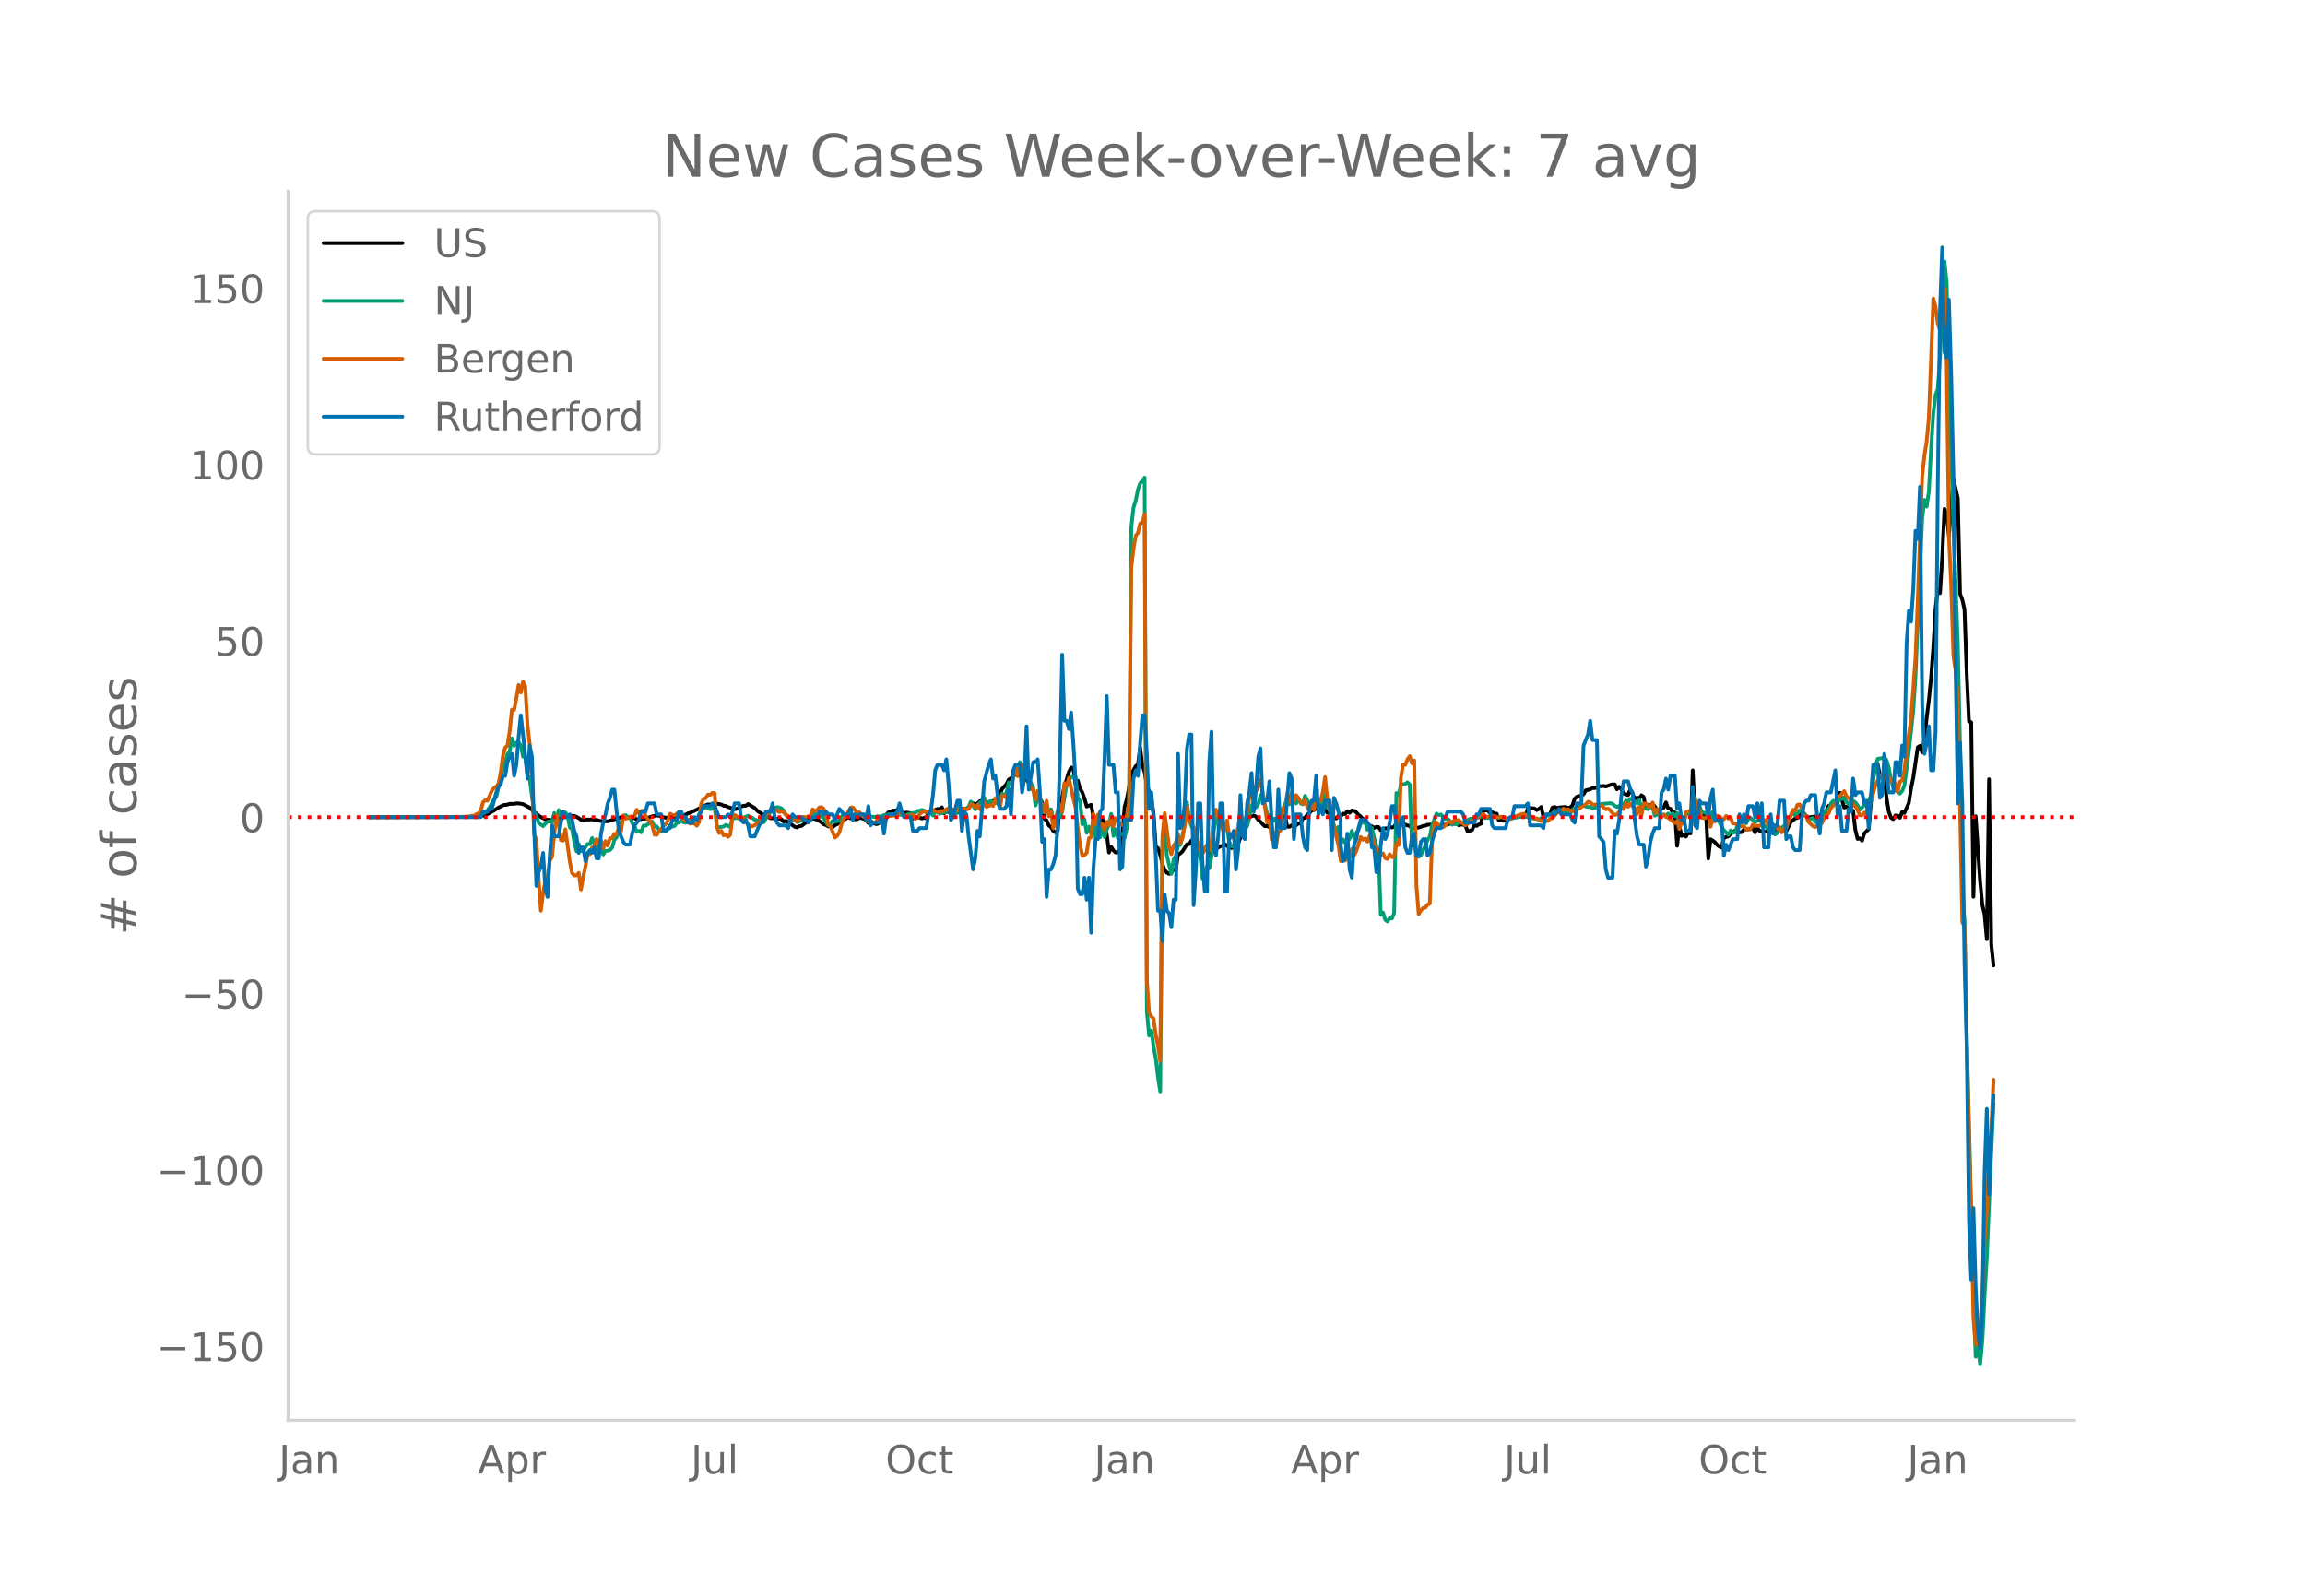 <svg height="864" viewBox="0 0 936 648" width="1248" xmlns="http://www.w3.org/2000/svg" xmlns:xlink="http://www.w3.org/1999/xlink"><defs><style>*{stroke-linecap:butt;stroke-linejoin:round}</style></defs><g id="figure_1"><path d="M0 648h936V0H0z" style="fill:#fff" id="patch_1"/><g id="axes_1"><path d="M117 576.72h725.4V77.76H117z" style="fill:none" id="patch_2"/><path clip-path="url(#pb5901b1363)" d="m149.973 331.808 40.707-.104 3.618-.146 1.81-.33 1.809-.615 1.809-1.002.904-.493 1.81-1.203.904-.415.905-.543 1.809-.227.905-.314 1.809.008.904-.204.905.032 1.81.279 2.713 1.457.905.863.904 1.085.905.347.904.91.905.59 1.81.92.904.194.904-.003.905.208.905-.423.904-.154.905-.036.904-.327.905-.449.905-.581.904-.2.905.362 1.81.048.904.348.904.499.905.682.904.124.905-.184 1.81-.01.904-.096.904.222.905-.02.905.325.904.194 2.714.088 1.81-.518.904-.282.905-.532.904-.006.905-.33 1.809.047.905.011.904-.144.905.432.904.047.905.39.905.124 1.809-.356.904.026 2.714-.94 1.81-.357 1.809.289.904.404.905.242 1.809-.256.905.46 2.713-.738.905-.502.905.004.904-.204.905-.534.904-.241 3.619-1.733 1.809-1.097.905-.224.904-.366.905.082 1.809-.3.905-.079 1.809.351.904.49.905.076.905.476.904.218.905.627.904.035.905-.188 1.81-.885.904-.363.904.037.905-.715 2.714 1.616.904.993.905.738.905.467.904 1.339.905.006.904-.162.905.78.905-.06.904.115.905.271.904-.288.905.439.905.89.904-.29.905.686.904.461 1.81 1.277.904.217.905-.52.904-.07 2.714-2.143 1.81-.887 1.809.433 1.809 1.201.904.737.905.285.905.547.904.076.905.216.904-.782.905-.378.905-.846 3.618-1.982.905.424.904-.556.905.946.904-.075.905-.499.905.121.904.282.905.462.904 1.245.905-.858 1.81 1.196.904.05.904-.423 1.81-3.018.904-.315.905-.971 1.81-.73.904.02.904-.395.905.755.905.227.904.459.905-.273 1.809.243.905 2.222.904-.506.905.11.904-.082.905.417.905-.262.904.198.905-2.658.904.445 1.81-1.197.904-.397.905.075.904-.745.905 2.46.905-.772.904.257.905.062.904-.381.905.172.905.412.904-1.983.905.332.904.153.905-.05.905-.208.904-1.54.905-.544.904.512.905-.473.905-.826.904-.36.905.017.904 1.258.905-.165.905-.634.904-.264.905-.533.904-.943.905-1.146.905-2.25 1.809-1.983.904-1.827.905-.536.905-.725.904-.98.905.538.904-.16.905.021.905 1.587.904.336.905 1.15.904 1.952.905 1.259 1.81 3.068.904.352.904 1.315.905 6.755.905.647.904 2.084.905.64.904 1.56.905.615.905-.765.904-12.42.905-1.157.904-4.664.905-2.522.905-3.044.904-1.815.905.127.904 6.686.905-1.472.905 3.27.904 1.465.905 2.525.904 3.244 1.81-.72.904 4.89 1.81 1.999.904-.266.905-.938.904 2.629.905 3.533.904 7.538.905-2.28.905 1.465.904.82.905-.057.904-1.138.905-5.093.905-12.253.904-3.228 1.81-9.527.904-2.157.905-1.61.904-.735.905-6.683.904 7.133.905 2.692.905 5.506.904 2.432.905 3.345.904 5.617.905 13.368.905.625.904 2.788.905 3.719.904 2.368.905 1.072.905.513.904-.788.905-.963.904.139.905-6.273.905-.42.904-.88 1.81-2.87.904-.01.905-1.53.904 1.88.905-.058.905.366.904 1.012.905.509.904-.328.905.663.905 2.128.904-1.03.905-.646.904-1.28.905-.327.905-.534.904-.188.905-.695.904.809.905-.025.905.864.904-.515.905-.334.904-.929 1.81-5.057.904-1.798.905-2.49.904-1.366.905-.491.905-.27.904.434.905 1.35.904.723.905 1.04.905.806.904-.06.905.41.904-2.53.905-.78.905.051.904-.355.905-.692.904.059.905-.547.905 4.686.904-.024.905-.57.904-.186.905.126.905-.742.904.107.905-2.175.904-.223.905-1.262.905-.658.904-1.086.905-.088.904-.88.905-1.151.905-.204.904 2.053.905.036.904 1.233.905.177.905 1.123.904.634.905.358.904-1.067.905.3.905-1.179.904.176.905-1.175.904.656.905-.973.905.155.904.625.905 1.011.904.717.905 1.106.905-.187.904 1.973.905.992.904.043.905.707.905-.466.904.076.905 1.325 1.809-.793.905.075.904-.58.905.144.904-.24.905-1.592 2.714.338 1.81.695.904.208.904.997.905-.25 1.81-.093.904-.28.904-.405.905-.105.904-.376.905-.046.905-.159.904-.027 1.81.722 2.713-.498.905-.08 1.81-.743.904-.248.904.258.905 1.032.904-.297.905.07.905.4.904 2.432 1.81-.69.904-2.123.905.506.904-.644.905-.287.905-5.414.904.066.905-.12.904 1.14.905-.379.905.627.904-.004.905 2.803.904-.092.905.21 4.523-1.662.905.006.904-.171.905.063 1.809-.274.905-2.977.904-.2 1.81.2.904.664.905-.522.904-.767.905 4.113.904-.587.905-.41.905-.235.904-2.603.905-.284.904.4 1.81-.28 1.809-.112.904.436.905-.201.905-.867.904-2.661.905-.87.904-.277.905-.083.905-.63.904-1.594 1.81-.42.904-.547.905.064.904-.265.905-.572.904.076.905-.138.905.256 1.809-.647.904-.256.905.035.905 1.977.904-.988.905 1.056.904 1.66 1.81.632.904-2.386.905 1.844.904 2.131.905-.58.905.426.904-1.364.905.686.904 4.622.905-1.477.905.169.904-.435.905.992.904 1.478.905-.301.905-.474.904-.26.905-2.102.904 2.498.905.046.905 1.563.904-.042.905 13.569.904-8.155.905 4.167.905-.432.904.668.905-1.688.904.444.905-25.65.905 18.034.904-.798.905.658.904-.36.905.849.905-.328.904 17.763.905-7.836.904.542.905.707.905 1.094.904.675.905.382.904-3.96.905-.379.905-.232.904-.957.905-.791.904-.575.905.167.905.543.904-.118.905-1.024 2.714-.17.904-.348.905 1.678.905-1.727.904 1.05.905.35.904.095 1.81-.312.904-2.953.905 2.547.904.034.905-.587.905-.193.904-.005.905.26.904.924 1.81-3.708 1.809-1.493.904-.206.905-.426.905-2.212.904.887.905 1.098.904.457 2.714-.372.905 1.067.904-1.03.905-1.49.905.958.904-2.152.905-1.68.904.106.905-1.264 1.81-.159.904-3.999 1.809 6.051.905-.389.904.741.905.326.904.608.905 7.797.905 3.642.904-.246.905.946.904-2.938 1.81-1.753 1.809-22.26.904-3.108.905-1.125.905 4.755 1.809 1.341.904 7.671.905 5.604.905 2.51.904.55.905-1.514.904.114.905.842.905-2.37.904.43 1.81-4.09.904-5.896.905-4.347 1.809-12.359.904-.563.905 2.616.905-5.056.904-8.765.905-7.395.904-9.16.905-12.525.905-15.502.904-7.492.905 1.266.904-14.633.905-19.57.905 1.894.904 9.08 1.81-23.277 1.809 8.015.904 38.72.905 2.417.904 3.987.905 26.208.905 19.21.904.388.905 70.87.904-32.69 1.81 26.565.904 9.4.905 3.917.904 10.023.905-64.953.905 67.068.904 8.57h0" style="fill:none;stroke:#000;stroke-linecap:round;stroke-width:1.5" id="line2d_1"/><path clip-path="url(#pb5901b1363)" d="m149.973 331.807 40.707-.096 2.714-.258.904-.194.905-.331.904-.684.905-.28.905-.897.904-1.23.905-1.795.904-1.5.905-.96 1.81-8.089.904-3.325.904-2.6.905-3.382.905-1.129.904-5.214.905 3.006.904-1.309.905-.163.905 1.301.904 4.572.905-.085.904 7.762.905 1.396.905 7.14.904 5.979.905 1.845.904 2.732.905.81.905.638.904-1.018.905-.767.904-.129.905.314.905-3.736.904 3.623.905-4.807.904 1.98.905 1.226.905-2.266.904 1.262.905 4.896.904.585.905 5.395.905 3.623.904-2.935.905 2.704.904.281.905-1.681.905-1.31.904.094.905-2.518.904 2.419.905.221.905 2.515.904-1.181.905 2.722.904-1.453.905-.097.905-.233.904-1.034.905-3.174.905-.93.904-3.92.905-2.417.904-1.22.905-1.53.905.811.904-.016.905 2.44.904 1.1.905 2.513.905-.426.904.608.905-2.713.904.041 1.81-1.287.904-.417.905 1.932.904.012.905 1.35.905.812.904-.748.905.652.904-.848.905-1.688.905.541.904-.21.905-1.315.904-.066.905-.811.905.69.904.171.905-1.15 1.809-.091.905-.373.904.064.905-.355.904-4.192.905.097.905-.124.904.071.905.54.904-.185.905-.511.905 8.02.904.002 1.81-.254.904-.695.905.47.904.258.905-3.522.904.06.905-.088 1.81.447.904-.585 1.809-.778.905.645.904.248.905.783.904.136 1.81.965.904-.062.905-1.649.904-.732.905-2.087 1.81-1.389.904-.336.904.131.905.405.905.908.904 1.658.905 1.046.904.73.905.42.905-.48.904 1.295.905-.33 3.618-1.856.905-.258.904-1.244.905.205.905.815.904-.138 1.81 1.025.904 1.93.905 1.129.904-.785.905-1.074.904.325 1.81-.302.904-1.757.905-.802.904.993.905-.018.905-.486.904-.132.905-.357.904.314.905-.053.905-.36 2.713.795 2.714.327.905-.34.904.077.905-.043.905-.489.904-.092.905-.228.904.028.905.258.905-.392.904-.129.905.39.905.099.904.345.905-.11.904-.639 2.714-.548.905-.65.904-.126.905-.302.905.212.904.73.905.496.904-.33.905 1.15.905-1.46.904.154.905.645.904-.454.905-.014.905-.428.904-1.45.905 2.33.904.414.905-.352.905-.92.904-1.761 1.81 1.607.904-1.193.905-.668.904-2.084 1.81 3.153.904-1.518.905-1.264.904-.454.905-1.603.904 3.503.905-1.75.905-.295.904 1.11.905-.306.904-.056.905 1.719.905-5.494.904.793.905-1.24.904-4.09.905.348 1.81-4.996.904 1.585.904-5.194.905 1.218.905 3.925.904-.845.905 1.934.904 2.32.905 1.923.905 7.129.904-2.767h.905l.904 2.267.905.919.905-.553.904 2.725.905-1.016.904 4.038.905-.19.905-.55.904-.067.905-2.53 1.809-10.847.905-1.76.904-1.241.905.193.904-.016.905 8.248.905 1.396.904 9.367.905-1.985.904 5.482.905-2.483.905 2.745.904-5.203.905 6.83.904-6.673.905 6.592.905-4.945.904 4.906.905-3.027.904-2.114.905-4.277.905 8.927.904-2.764.905 3.646.904-1.845.905.132.905 1.665.904-3.925.905-9.685.904-112.342.905-8.183.905-2.822.904-4.586.905-2.485.904-.893.905-1.442.905 216.744.904 9.87.905-2.055.904 6.38.905 5.012.905 7.628.904 5.726.905-101.968.904-3.96.905 10.285 1.81 7.292.904-5.899.904-1.488.905-4.086.905-.248 1.809-8.181.905-9.1.904 6.962.905 2.58.904 2.114 1.81 8.396.904 2.66.905 8.163 1.809-4.925.905.751.904-4.729.905-10.498.904-4.201.905-2.907.905-.025.904 5.086.905.373.904.854.905 5.344.905 1.72.904.438.905.29.904-4.669.905-5.47.905 1.223.904 1.682.905-1.564.904-3.476.905-4.92.905-1.142.904 1.89.905-1.395.904-3.602.905 1.568.905 2.29.904 3.846.905.528.904 2.932.905-1.626.905 1.126.904-2.31.905-1.587.904-1.285.905-1.52.905-3.11.904 2.87.905-1.044.904-.085.905.788.905-2.066.904 1.985.905.429.904-3.444.905 1.735.905 2.731.904-2.374.905 2.96.904-3.085.905-.324.905 2.34.904.488.905-5.049.904 5.245.905-.05.905 4.539 1.809 5.737.904-2.305.905 6.771.905-1.69.904 1.44.905-.669.904-1.002.905-3.231.905 2.881.904-1.985.905-1.207.904-2.693.905-.405.905-.143.904 3.126.905-1.36.904.632.905 3.996.905 3.367.904 2.804.905 25.094.904-.922.905 2.94.905.686.904-1.313.905.126.904-2.208.905-48.774.905.933.904-4.105.905-.357.904-.2.905-.588.905.837.904 24.919.905-1.56.904 5.669.905.354.905-.566.904-2.154.905-1.817.904-2.366.905-1.213.905-4.61 1.809-4.815.904.608.905-.235.905 1.018.904.783.905.016.904.691.905 1.647.905-.334.904.2.905-.785.904-.058.905.168.905-.124.904-.951.905-.52.905-.042.904.193.905-.617.904-.076.905-.4.905.105.904.488 2.714-.147.905-.433.904.38.905-.025.904-.157.905.14 2.714.69 1.809-.528 3.618-.565 1.81.337 1.809.456 2.714.396 4.523-1.916.904-.438.905-.64 2.714-.01.904-.269 1.81.134.904-.198.905-.58.904-.427.905-.735.904-.17.905-.053.905-.258.904.366.905.196.904-.072.905.473.905-.021 1.809-.719.904-.882 3.619-.332.904.21.905.862.905.467.904-.4.905.002.904-.625.905-1.538.905.313.904-1.06.905.286.904 1.071.905.507.905-1.377.904 3.296.905-.164 1.809.643.905-1.025.904.313.905 3.326 1.809-.935.905 1.004.904-.541.905.612.904-1.05.905 1.172.905-1.239.904 1.235.905-1.288.904 4.71.905-2.406.905 1.888.904-4.113.905.156.904-.62.905 1.956.905-7.965.904 5.616.905-2.488.904 2.808 1.81.433.904-1.115.905 3.586.904-2.992.905 3.35.905-.35.904 1.192.905 1.983.904 1.249 1.81 1.92.904-1.798.905.979.904-.208.905-2.632.905-1.27.904-.084.905-.482.904.776.905-1.748.905-.442 1.809 1.714.905-.54.904-.09.905.38.904 1.572.905.62.905 1.188.904-.242.905.917.904 1.23.905-.592.905-1.864.904-.147 1.81-1.822.904-1.472.905-1.895.904-1.537.905 1.666.904-.926.905-1.237.905.686.904 1.136.905.4.904 2.207.905-1.103.905-.191.904 1.651.905-.352.904-1.168.905-.763.905-1.796.904-.822.905-.143.904-2.45.905-1.104.905-.06.904.07.905-.763.904.041.905-.75.905 2.012.904.758.905-1.442.904.115.905.627.905 1.182.904 1.773.905-.843.904-1.19.905.667.905-1.658.904-2.84 1.81-11.625.904-3.132 1.81-.318.904-.207.904 1.05.905 3.038.905 5.164.904 2.95.905 1.055.904.58.905.782.905-1.04.904-2.15 1.81-13.873 1.809-16.528.904-14.248 2.714-63.782.905-7.626.904 2.715.905-6.087.904-17.62.905-14.174.905-7.46.904-2.472.905-12.62.904-21.59.905-17.597.905 8.648.904 45.983.905 23.138.904 29.024 1.81 48.205.904 42.806.905 57.171.904 13.085.905 46.27 2.714 107.268.904 23.221.905-3.798.905 6.924.904-9.503.905-18.21.904-15.706 1.81-42.912.904-19.748h0" style="fill:none;stroke:#009e73;stroke-linecap:round;stroke-width:1.5" id="line2d_2"/><path clip-path="url(#pb5901b1363)" d="m149.973 331.807 37.088-.11 3.619-.131.904-.307.905.022.905-.593.904-.417.905-.921.904-3.534.905-.834.905.176 1.809-4.148.904-1.053.905-.527.905-1.338.904-4.675.905-6.737.904-3.116.905-.834.905-5.838.904-8.734.905.11.904-4.697.905-5.442.905 3.072.904-4.41.905 1.996.904 15.603.905 7.77.905 14.264.904 22.406.905 2.216.904 15.999.905 12.75.905-7.132.904-5.004.905-1.12.904-7.153.905-1.295.905-9.459.904-7.637.905 3.797.904 6.364.905.198.905-4.587 1.809 13.167.904 4.587.905.944.905.022.904-1.01.905 6.715.904-5.113.905-4.191.905-5.026h.904l.905-2.721.904.57.905-3.994.905 1.536.904-.965.905 3.204.904-2.94.905 1.843.905-2.963.904-.11.905-1.668.905.066.904-2.523.905 1.36.904-6.452.905 1.317.905-.176.904-.68 1.81.022.904-2.787.905 1.426.904-.877.905-.198.904 2.107.905 1.448.905.659.904 1.777.905 3.797.904.11.905-1.493.905-.746.904-1.383.905-.768.904-1.492.905-2.7.905.462.904.175.905-.746.904-.176.905-.307.905 2.59.904 1.119.905-.549.904 1.449.905-.176.905.154.904.856.905-1.493.904-7.527.905-1.865.905-.33.904-1.404.905.066.904-.812.905.154.905 13.562.904 2.59.905-.813.904 1.778.905-.33.905.944.904-.877.905-7.22.904-.812 1.81 1.14.904.418.905-.483.904 1.624.905 1.097.905.834.904-.066.905-.35.904-.966.905-.154.905-1.448.904-.834.905-1.164.904-.526.905-1.23.905.747.904-.9 1.81 1.098.904-.396.905.55.904.877.905.505.904 1.031.905.351.905-.483.904 1.449.905-.944 1.809-1.01.905.308.904-.483.905-.044.904-2.809.905.659.905-.352.904-1.119.905-.11.904.834.905 2.151.905 4.17.904.724 1.81 4.477.904-.659.905-1.558.904-3.313.905-2.107.904-.878.905-2.019.905-1.602.904-.11 1.81 2.217.904-.198.905 1.207 1.809 1.383.904 1.295.905-.352.905.571.904.11.905-1.098.904-.043 1.81-.637.904.022.905-1.01.904.045.905-.198 1.81.154.904-1.624.905.175.904 1.405 1.81.35.904-.614.905-.087.904 1.536.905-.351.904-1.537.905-.702.905-.46.904.46.905-.066.904-.855.905-.11.905.592 1.809.417.904-.548.905-.022.905-.659 1.809-.22.904.352.905.505.905-.198.904-1.119.905 1.12.904-.79.905.416.905-.241.904-1.866.905.286.904.987.905-1.075.905 1.778.904-.637.905-2.37.904 2.129 1.81-.812.904.417.905-3.226.904 1.382.905 2.568.905-4.806.904-.198.905.988.904-2.15.905.394.905-7.351.904-2.963.905 3.248.904-3.116.905-1.427.905.79.904-.11.905 5.904.904 3.292.905-.066.905 4.17.904-3.468.905 3.182.904 4.301.905 1.317.905-4.784.904 6.342.905-2.063.904 6.891 1.81-7.242.904-2.414.905 3.073.904-11.741.905 1.163.905-3.336 1.809 8.537.904 3.511.905 8.69.905 6.255.904 4.784.905-.351.904-.944.905-5.925.905-.417.904-9.59.905 4.257.904-3.84.905 4.543.905-.834.904 2.458.905-3.292.904 1.382.905-2.699.905 3.138.904-3.27.905.549.904 1.865 1.81.637.904-4.17.905-4.784.904-95.77.905-7.593.905-5.464.904-1.076.905-3.818.904-.395.905-3.402.905 189.214.904 13.255.905 1.514.904.834.905 6.65.905 4.389.904 6.144.905-91.424.904-9.152 1.81 13.804.904 2.831.905-3.533.904-1.12.905-3.357.905 3.511.904-1.953.905-5.31.905-7.374.904 5.53.905 1.426.904 1.207.905 2.831.905 4.06.904 2.348.905 1.624.904-2.085.905-1.645.905 2.37.904-3.71.905-10.928.904-1.997.905 3.577.905.461.904 4.038.905.285.904-3.928.905 6.693.905.373.904-1.185.905.11.904-3.182.905-7.198.905 6.298.904-1.755.905-3.16.904-6.32.905-3.315.905-1.053.904 1.712.905-1.822.904-2.611.905 4.652 1.81 12.597.904-1.405.904 8.252.905-2.765.905 4.828.904-4.806.905-1.01.904-8.69.905.702.905-6.627.904 3.357.905-4.016.904 3.336.905-2.282.905 1.14.904 1.625.905.724.904-1.624.905 2.919.905 1.69.904-2.393.905 1.778.904-4.301.905.548.905.264.904-3.621.905-6.101.904 9.13.905 2.26.905 7.483.904.79.905 4.455.904 3.555.905 6.43.905-1.953.904 1.734.905-2.656.904 1.427.905-3.358.905 2.502.904-1.712 1.81-5.75.904 1.12.905-.527.904 1.273.905-2.392.904.285.905 3.665.905 1.975.904-.483.905 2.239.904-.505.905 1.91.905.372.904-1.931.905 1.207.904-.066.905-5.618.905.768.904-27.278.905-5.42.904.087.905-2.304.905-1.207.904 2.963.905-1.23.904 50.848.905 11.587.905-1.514.904-.965.905-.11.904-1.273.905-.395.905-25.544.904-7.33.905-.154.904 1.383.905.175.905.44.904-.769.905-.987.904-.68.905.745.905-1.163 1.809-.044.904.988.905.527.905.658 1.809-1.47.905-.593.904-.307 1.81-1.405.904-.746.905-.153.904.943.905.154.904-.066.905-.33.905.067.904.46.905.22.904-.33 1.81.55.904.526.905-.307.904-.724.905-.066 1.81-.68 1.808-.527.905.33.905.811.904-.11.905.264.904.504.905.154 1.81 1.01.904-.22.904.198.905.022.905-.944.904-.198 1.81-2.106.904-.395 1.81-1.427.904.57.904-.24 1.81.965 1.809-1.053.904-.154.905-.724 1.81-1.098.904-.987.904.175.905.834.905.176.904-.132.905.637.904-.417.905 1.031.905.702.904-.263.905.702.904 1.141.905.79.905-.24.904-1.098.905-1.514.904.417.905-2.48.905 1.536.904-1.229.905 1.097.904.57.905 2.546.905-2.874.904 3.313.905-4.718.904-.022.905 1.141.905.066.904-1.624.905 4.258.904-1.515.905 2.414.905.856.904-1.185.905 1.032.904.329 1.81 1.382.904.812.905-.877.904 3.27.905-2.788.905.132.904-4.148.905-.307.904-.439.905 1.888.905-6.65.904 4.455.905-.132.904 3.358.905.22.905-.22.904-1.427.905 5.114.904-2.765.905.658.905-2.348.904.373.905.834.904.241.905-1.36.905 1.075.904-.549.905 2.546.904-.022 1.81 1.25 1.809-.13.904 1.36.905-.395.905.153.904-1.821.905.439 1.81.175 2.713-2.523.905 2.128.904-1.492.905 1.251.904.966.905.768.905-.615.904 2.15.905-1.491.904-.154.905-3.16.905-1.975.904-2.436.905.285.904-2.304.905-.176.905 1.493.904 2.94.905.264.904 2.436 1.81 1.711.904.351.905-.79.904-1.711.905.877.905-1.997.904-1.14.905-.79.904-2.13 1.81-1.865.904-2.809.905-.153 1.809-2.063.905 2.04.904.878.905.022.904 2.941.905.198.905 1.667.904 2.063.905-.044.904-1.053.905.373.905-3.094.904-1.558 1.81-6.957.904-1.712.905-1.163.904-1.36.905 1.25.904-1.01.905.79.905 1.91.904-.746.905 1.756.904 2.984.905-4.016.905-.526.904-3.929.905-8.273 1.809-12.728 1.81-25.062.904-22.977 1.809-50.43.905-8.515.904-5.662.905-9.964 1.809-48.148.905 3.358.904 6.913.905 2.523.904-7.549.905-9.327.905 30.22.904 70.62.905 19.619.904 28.836.905 6.1.905 10.36 1.809 91.555.904 1.91.905 45.47.905 37.659.904 32.61.905 43.124.904 10.907.905-.659.905-6.627.904-12.794.905-22.056.904-12.618.905-21.902.905-10.687.904-20.322h0" style="fill:none;stroke:#d55e00;stroke-linecap:round;stroke-width:1.5" id="line2d_3"/><path clip-path="url(#pb5901b1363)" d="M149.973 331.807h45.23l.904-2.235h1.81l.904-1.118h.905l1.809-6.706.905-2.235.904-1.118.905-3.353h.904l.905-5.589.905-2.235.904-1.118.905 8.942.904-4.471.905-11.177.905-8.942.904 7.824 1.81 17.883.904-13.412.905 4.47.904 30.179.905 22.354.904-5.588.905-2.236.905-5.588.904 14.53.905 3.353.904-16.766.905-12.294.905 4.47h1.809l.904-5.588.905-4.471.905 2.235h.904l.905-1.117.904 2.235.905 4.471.905 2.235.904 6.707.905-2.236h.904l.905 5.589.905-3.353.904-1.118.905 1.118.904-2.236.905 4.471h.905l.904-10.06.905-4.47.904-3.353.905-4.471.905-2.236.904-3.353h.905l.905 8.942.904 7.824 1.81 4.47.904 1.119h1.81l.904-4.471.904-3.353 1.81-2.236.904-3.353h1.81l.904-3.353h2.714l.904 4.47h1.81l.904 6.707h.905l.904-1.118h.905l.905-3.353h1.809l.904-3.353h.905l.905 2.235h.904l.905 2.236h1.809l.905-2.236.904 1.118.905-2.235.904-1.118.905-2.235h2.714l.904-1.118.905 1.118 1.81 4.47h2.713l.905-1.117.904 1.117.905-2.235.904-3.353h1.81l.904 6.706.905 1.118.904-1.118.905 2.236.905 4.47h1.809l1.809-4.47.905-1.118 1.809-4.471h1.809l.905-3.353.904 5.588.905 2.236.904 1.118h2.714l.905 1.117.904-3.353.905-2.235.905 1.117h2.713l.905 1.118h.905l.904 1.118 1.81-2.236h1.809l.904-2.235h.905l.904 1.118.905-1.118.905 1.118h1.809l.904 2.235 1.81-4.47 1.809 2.235h1.81l.904-2.236.904 4.471.905-2.235.904 1.117.905-1.117h1.81l.904 2.235.904-5.588.905 7.824.905-1.118h2.713l.905-2.236.905 6.707.904-6.707.905-1.117h2.714l.904-1.118.905-3.353.905 3.353.904 2.235h2.714l.905 5.589h1.809l.904-1.118h2.714l.905-5.588.904-1.118.905-6.706.905-10.06.904-2.235h1.81l.904 2.235.905-4.47.904 10.059.905 14.53.904-1.118 1.81-6.706h.904l.905 12.295.904-7.824.905 1.118.905 8.941 1.809 13.413.904-4.47.905-11.178.905 2.235 1.809-22.354 1.809-6.706.905-2.236.904 7.824.905-1.117.904 7.824.905 5.588h1.81l.904-1.117.904-6.707.905 10.06.905-17.884.904-2.235h1.81l.904 11.177.905-5.589.904-21.236.905 25.707 1.809-11.177h.905l.904-1.118.905 13.413.904 20.119.905-1.118.905 23.472.904-11.177h.905l.904-2.235.905-3.354.905-12.294.904-26.826.905-42.473.904 26.825h.905l.905 3.353.904-6.706.905 12.295.904 15.648.905 43.591.905 2.236h.904l.905-6.707.904 8.942.905-8.942.905 22.355.904-25.708.905-12.295h.904l.905-11.177.905-1.118.904-20.119.905-25.707.904 27.943h1.81l.904 11.177h.905l.904 31.296.905-1.118.905-19h2.713l.905-16.767.905-3.353.904 2.236.905-13.413.904-11.177h.905l.905 15.648.904 22.354.905-6.706.904 10.06.905 15.647.905 22.355h.904l.905 12.295.904-19.001.905 6.706.905 1.118.904 5.588.905-11.177h.904l.905-59.24.905 30.18.904-1.118.905-8.942.905-22.354.904-5.59h.905l.904 69.3.905-14.53.905-26.826h.904l.905 24.59.904 11.177h.905l.905-52.533.904-12.295.905 45.827.904 4.47.905-7.824.905-13.412h.904l.905 35.767h.904l.905-23.472.905 1.117.904-2.235.905 15.648.904-7.824.905-22.354.905 16.765.904 1.118.905-14.53.904-4.471.905-7.824.905 15.648.904-8.942.905-13.412.904-3.353.905 22.354.905-1.118h.904l.905-7.824.904 15.648.905 11.177h.905l.904-23.472.905 15.648h1.809l.905-12.295.904-10.059.905 2.235.904 24.59.905-10.06h1.81l.904 8.942.904 4.471.905 1.118.905-17.883.904-2.236h.905l.904-10.06.905 15.649.905-3.353.904 3.353.905-5.589h1.809l.905 20.119.904-21.237.905 2.236 1.809 6.706v10.06l.905 6.706.904-1.118.905-10.06.904 14.531.905 3.353.905-13.412.904-2.236.905-4.47.904-3.354h1.81l1.809 2.236.904 8.941h.905l.905 10.06h.904l.905-11.177.904-6.707.905 4.471.905-2.235.904-4.471.905-6.706h.904l.905 7.824.905 4.47.904-6.706.905-1.118.904 12.295.905 2.236h.905l.904-6.707.905-1.117.904 8.941h.905l.905-5.588.904-1.118h.905l.904 6.706.905-1.117.905-4.471.904-3.353.905-2.236h1.81l.904-4.47h.904l.905-2.236h5.427l.905 1.118.905 3.353h3.618l.905-3.353h.904l.905-2.236h3.618l.905 6.707.905 1.117h4.523l.904-3.353.905-1.118h.904l.905-4.47h4.523l.905-1.118.904 8.942h4.523l.905 1.117.904-5.588h3.619l1.809-2.236.905 2.236h3.618l.905 2.235.904 1.118.905-7.824h1.809l.905-23.472 1.809-4.471.904-5.589.905 7.824h1.81l.904 39.12 1.809 2.236.905 11.177.904 3.353h1.81l.904-19.001.905 1.118.904-5.589.905-10.06.904-5.588h1.81l.904 3.353.905 1.118.904 11.177.905 6.706.905 3.354h1.809l.904 8.941.905-3.353.905-6.706.904-3.353.905-2.236h1.809l.905-14.53.904-1.118.905-4.47.904 4.47.905-5.588h1.81l.904 13.412.904-2.235.905 6.706.905-1.118.904 5.589h1.81l.904-17.883.905 15.648.904 1.117.905-11.177.904 1.118h1.81l.904 5.588.905-7.824.904-3.353.905 12.295h2.714l.904 14.53.905-4.47.905 2.235 1.809-4.47h1.81l.904-10.06.904 3.353.905-3.353.904 3.353.905-6.706h1.81l.904 4.47.905-5.588.904 6.706.905-6.706.904 17.883h1.81l.904-13.412.905 7.824.904-3.353h.905l.905-10.06h1.809l.904 15.648.905-1.118h.905l.904 4.471.905 1.118h1.809l.905-13.413.904-5.588.905-1.118h.904l.905-2.235h1.81l.904 10.06.904 5.588.905-10.06.905-2.235.904-4.471h1.81l1.809-8.942.904 17.884.905-3.353.904 10.059h1.81l.904-8.942.905 1.118.904-13.413.905 6.707.905-1.118h1.809l.904 4.47.905-1.117.905 11.177 1.809-25.707h1.809l.905 13.412.904-1.117.905-16.766.904 6.706.905 8.942h1.81l.904-12.295h.904l.905 5.589.905-12.295.904 4.47.905-45.826.904-13.412.905 4.47.905-13.412.904-23.472.905 3.353.904-21.237.905 88.3.905 20.119.904-4.47.905-6.707.904 17.883h.905l.905-15.648.904-99.477.905-71.534.904-25.707.905 42.473.905 2.236.904-23.472.905 30.178.904 40.238.905 79.358.905 54.768.904-24.59.905 24.59.904 64.827.905 34.65.905 70.416.904 23.472.905-29.06.904 32.413.905 17.884.905 6.706.904-15.648.905-55.886.904-25.708.905 34.65.905-22.355.904-17.883h0" style="fill:none;stroke:#0072b2;stroke-linecap:round;stroke-width:1.5" id="line2d_4"/><path clip-path="url(#pb5901b1363)" d="M117 331.807h725.4" style="fill:none;stroke:red;stroke-dasharray:1.5,2.475;stroke-dashoffset:0;stroke-width:1.5" id="line2d_5"/><path d="M117 576.72V77.76" style="fill:none;stroke:#d3d3d3;stroke-linecap:square;stroke-linejoin:miter;stroke-width:1.25" id="patch_3"/><path d="M117 576.72h725.4" style="fill:none;stroke:#d3d3d3;stroke-linecap:square;stroke-linejoin:miter;stroke-width:1.25" id="patch_4"/><g id="matplotlib.axis_1"><g id="xtick_1"><g style="fill:#696969" transform="matrix(.16 0 0 -.16 113.216 598.378)" id="text_1"><defs><path d="M9.813 72.906h9.859V5.078q0-13.187-5-19.14-5-5.954-16.094-5.954h-3.75v8.297h3.078q6.531 0 9.219 3.672Q9.813-4.39 9.813 5.078z" id="DejaVuSans-74"/><path d="M34.281 27.484q-10.89 0-15.093-2.484-4.204-2.484-4.204-8.5 0-4.781 3.157-7.594 3.156-2.797 8.562-2.797 7.485 0 12 5.297 4.516 5.297 4.516 14.078v2zm17.922 3.72V0H43.22v8.297Q40.14 3.328 35.547.953q-4.594-2.375-11.234-2.375-8.391 0-13.36 4.719Q6 8.016 6 15.922q0 9.219 6.172 13.906 6.187 4.688 18.437 4.688h12.61v.89q0 6.203-4.078 9.594-4.078 3.39-11.453 3.39-4.688 0-9.141-1.124-4.438-1.125-8.531-3.375v8.312q4.921 1.906 9.562 2.844 4.64.953 9.031.953 11.875 0 17.735-6.156 5.86-6.14 5.86-18.64z" id="DejaVuSans-97"/><path d="M54.89 33.016V0h-8.984v32.719q0 7.765-3.031 11.61-3.031 3.858-9.078 3.858-7.281 0-11.484-4.64-4.204-4.625-4.204-12.64V0H9.08v54.688h9.03v-8.5q3.235 4.937 7.594 7.374Q30.078 56 35.797 56q9.422 0 14.25-5.828 4.844-5.828 4.844-17.156z" id="DejaVuSans-110"/></defs><use xlink:href="#DejaVuSans-74"/><use x="29.492" xlink:href="#DejaVuSans-97"/><use x="90.771" xlink:href="#DejaVuSans-110"/></g></g><g id="xtick_2"><g style="fill:#696969" transform="matrix(.16 0 0 -.16 194.027 598.378)" id="text_2"><defs><path d="M34.188 63.188 20.797 26.906h26.812zm-5.579 9.718h11.188L67.578 0h-10.25l-6.64 18.703h-32.86L11.188 0H.78z" id="DejaVuSans-65"/><path d="M18.11 8.203v-29H9.077v75.484h9.031v-8.296q2.844 4.875 7.157 7.234Q29.594 56 35.594 56q9.968 0 16.187-7.906 6.235-7.907 6.235-20.797T51.78 6.484q-6.218-7.906-16.187-7.906-6 0-10.328 2.375-4.313 2.375-7.157 7.25zm30.578 19.094q0 9.906-4.079 15.547-4.078 5.64-11.203 5.64-7.14 0-11.218-5.64-4.079-5.64-4.079-15.547 0-9.906 4.078-15.547 4.079-5.64 11.22-5.64 7.124 0 11.202 5.64t4.078 15.547z" id="DejaVuSans-112"/><path d="M41.11 46.297q-1.516.875-3.297 1.281Q36.03 48 33.89 48q-7.625 0-11.703-4.953-4.079-4.953-4.079-14.234V0H9.08v54.688h9.03v-8.5q2.844 4.984 7.375 7.39Q30.031 56 36.531 56q.922 0 2.047-.125 1.125-.11 2.484-.36z" id="DejaVuSans-114"/></defs><use xlink:href="#DejaVuSans-65"/><use x="68.408" xlink:href="#DejaVuSans-112"/><use x="131.885" xlink:href="#DejaVuSans-114"/></g></g><g id="xtick_3"><g style="fill:#696969" transform="matrix(.16 0 0 -.16 280.533 598.378)" id="text_3"><defs><path d="M8.5 21.578v33.11h8.984V21.922q0-7.766 3.016-11.656 3.031-3.875 9.094-3.875 7.265 0 11.484 4.64 4.234 4.64 4.234 12.656v31h8.985V0h-8.984v8.406Q42.047 3.422 37.718 1q-4.313-2.422-10.032-2.422-9.421 0-14.312 5.86Q8.5 10.296 8.5 21.578zM31.11 56z" id="DejaVuSans-117"/><path d="M9.422 75.984h8.984V0H9.422z" id="DejaVuSans-108"/></defs><use xlink:href="#DejaVuSans-74"/><use x="29.492" xlink:href="#DejaVuSans-117"/><use x="92.871" xlink:href="#DejaVuSans-108"/></g></g><g id="xtick_4"><g style="fill:#696969" transform="matrix(.16 0 0 -.16 359.577 598.378)" id="text_4"><defs><path d="M39.406 66.219q-10.75 0-17.078-8.016-6.312-8-6.312-21.828 0-13.766 6.312-21.781 6.328-8 17.078-8 10.735 0 17.016 8 6.281 8.015 6.281 21.781 0 13.828-6.281 21.828-6.281 8.016-17.016 8.016zm0 8q15.328 0 24.5-10.281 9.188-10.282 9.188-27.563 0-17.234-9.188-27.516-9.172-10.28-24.5-10.28-15.375 0-24.593 10.25-9.204 10.265-9.204 27.546t9.204 27.563q9.218 10.28 24.593 10.28z" id="DejaVuSans-79"/><path d="M48.781 52.594v-8.407q-3.812 2.11-7.64 3.157-3.828 1.047-7.735 1.047-8.75 0-13.593-5.547-4.829-5.532-4.829-15.547 0-10.016 4.829-15.563 4.843-5.53 13.593-5.53 3.907 0 7.735 1.046 3.828 1.047 7.64 3.156V2.094Q45.016.344 40.984-.531q-4.015-.89-8.562-.89-12.36 0-19.64 7.765-7.266 7.765-7.266 20.953 0 13.375 7.343 21.031Q20.22 56 33.016 56q4.14 0 8.093-.86 3.953-.843 7.672-2.546z" id="DejaVuSans-99"/><path d="M18.313 70.219V54.688h18.5v-6.985h-18.5V18.016q0-6.688 1.828-8.594 1.828-1.906 7.453-1.906h9.218V0h-9.218q-10.407 0-14.36 3.875-3.953 3.89-3.953 14.14v29.688H2.687v6.984h6.594V70.22z" id="DejaVuSans-116"/></defs><use xlink:href="#DejaVuSans-79"/><use x="78.711" xlink:href="#DejaVuSans-99"/><use x="133.691" xlink:href="#DejaVuSans-116"/></g></g><g id="xtick_5"><g style="fill:#696969" transform="matrix(.16 0 0 -.16 444.3 598.378)" id="text_5"><use xlink:href="#DejaVuSans-74"/><use x="29.492" xlink:href="#DejaVuSans-97"/><use x="90.771" xlink:href="#DejaVuSans-110"/></g></g><g id="xtick_6"><g style="fill:#696969" transform="matrix(.16 0 0 -.16 524.207 598.378)" id="text_6"><use xlink:href="#DejaVuSans-65"/><use x="68.408" xlink:href="#DejaVuSans-112"/><use x="131.885" xlink:href="#DejaVuSans-114"/></g></g><g id="xtick_7"><g style="fill:#696969" transform="matrix(.16 0 0 -.16 610.713 598.378)" id="text_7"><use xlink:href="#DejaVuSans-74"/><use x="29.492" xlink:href="#DejaVuSans-117"/><use x="92.871" xlink:href="#DejaVuSans-108"/></g></g><g id="xtick_8"><g style="fill:#696969" transform="matrix(.16 0 0 -.16 689.756 598.378)" id="text_8"><use xlink:href="#DejaVuSans-79"/><use x="78.711" xlink:href="#DejaVuSans-99"/><use x="133.691" xlink:href="#DejaVuSans-116"/></g></g><g id="xtick_9"><g style="fill:#696969" transform="matrix(.16 0 0 -.16 774.48 598.378)" id="text_9"><use xlink:href="#DejaVuSans-74"/><use x="29.492" xlink:href="#DejaVuSans-97"/><use x="90.771" xlink:href="#DejaVuSans-110"/></g></g></g><g id="matplotlib.axis_2"><g id="ytick_1"><g style="fill:#696969" transform="matrix(.16 0 0 -.16 63.553 552.69)" id="text_10"><defs><path d="M10.594 35.5h62.593v-8.297H10.594z" id="DejaVuSans-8722"/><path d="M12.406 8.297h16.11v55.625l-17.532-3.516v8.985l17.438 3.515h9.86V8.296H54.39V0H12.406z" id="DejaVuSans-49"/><path d="M10.797 72.906h38.719v-8.312H19.828v-17.86q2.14.735 4.281 1.094 2.157.36 4.313.36 12.203 0 19.328-6.688 7.14-6.688 7.14-18.11 0-11.765-7.328-18.296-7.328-6.516-20.656-6.516-4.593 0-9.36.781-4.75.782-9.827 2.344v9.922q4.39-2.39 9.078-3.563 4.687-1.171 9.906-1.171 8.453 0 13.375 4.437 4.938 4.438 4.938 12.063 0 7.609-4.938 12.047-4.922 4.453-13.375 4.453-3.953 0-7.89-.875-3.922-.875-8.016-2.735z" id="DejaVuSans-53"/><path d="M31.781 66.406q-7.61 0-11.453-7.5Q16.5 51.422 16.5 36.375q0-14.984 3.828-22.484 3.844-7.5 11.453-7.5 7.672 0 11.5 7.5 3.844 7.5 3.844 22.484 0 15.047-3.844 22.531-3.828 7.5-11.5 7.5zm0 7.813q12.266 0 18.735-9.703 6.468-9.688 6.468-28.141 0-18.406-6.468-28.11-6.47-9.687-18.735-9.687-12.25 0-18.718 9.688-6.47 9.703-6.47 28.109 0 18.453 6.47 28.14Q19.53 74.22 31.78 74.22z" id="DejaVuSans-48"/></defs><use xlink:href="#DejaVuSans-8722"/><use x="83.789" xlink:href="#DejaVuSans-49"/><use x="147.412" xlink:href="#DejaVuSans-53"/><use x="211.035" xlink:href="#DejaVuSans-48"/></g></g><g id="ytick_2"><g style="fill:#696969" transform="matrix(.16 0 0 -.16 63.553 481.09)" id="text_11"><use xlink:href="#DejaVuSans-8722"/><use x="83.789" xlink:href="#DejaVuSans-49"/><use x="147.412" xlink:href="#DejaVuSans-48"/><use x="211.035" xlink:href="#DejaVuSans-48"/></g></g><g id="ytick_3"><g style="fill:#696969" transform="matrix(.16 0 0 -.16 73.733 409.488)" id="text_12"><use xlink:href="#DejaVuSans-8722"/><use x="83.789" xlink:href="#DejaVuSans-53"/><use x="147.412" xlink:href="#DejaVuSans-48"/></g></g><g id="ytick_4"><use xlink:href="#DejaVuSans-48" style="fill:#696969" transform="matrix(.16 0 0 -.16 97.32 337.886)" id="text_13"/></g><g id="ytick_5"><g style="fill:#696969" transform="matrix(.16 0 0 -.16 87.14 266.285)" id="text_14"><use xlink:href="#DejaVuSans-53"/><use x="63.623" xlink:href="#DejaVuSans-48"/></g></g><g id="ytick_6"><g style="fill:#696969" transform="matrix(.16 0 0 -.16 76.96 194.683)" id="text_15"><use xlink:href="#DejaVuSans-49"/><use x="63.623" xlink:href="#DejaVuSans-48"/><use x="127.246" xlink:href="#DejaVuSans-48"/></g></g><g id="ytick_7"><g style="fill:#696969" transform="matrix(.16 0 0 -.16 76.96 123.082)" id="text_16"><use xlink:href="#DejaVuSans-49"/><use x="63.623" xlink:href="#DejaVuSans-53"/><use x="127.246" xlink:href="#DejaVuSans-48"/></g></g><g style="fill:#696969" transform="matrix(0 -.2 -.2 0 55.393 379.813)" id="text_17"><defs><path d="M51.125 44H36.922l-4.11-16.313h14.313zm-7.328 27.781-5.078-20.265h14.265L58.11 71.78h7.813L60.89 51.516h15.234V44h-17.14l-4-16.313h15.53V20.22H53.079L48 0h-7.813l5.032 20.219H30.906L25.875 0h-7.86l5.079 20.219H7.719v7.468h17.187L29 44H13.281v7.516h17.625l4.985 20.265z" id="DejaVuSans-35"/><path d="M30.61 48.39q-7.22 0-11.422-5.64-4.204-5.64-4.204-15.453 0-9.813 4.172-15.453 4.188-5.64 11.453-5.64 7.188 0 11.375 5.655 4.203 5.672 4.203 15.438 0 9.719-4.203 15.406-4.187 5.688-11.375 5.688zm0 7.61q11.718 0 18.406-7.625 6.703-7.61 6.703-21.078 0-13.422-6.703-21.078-6.688-7.64-18.407-7.64-11.765 0-18.437 7.64-6.656 7.656-6.656 21.078 0 13.469 6.656 21.078Q18.844 56 30.609 56z" id="DejaVuSans-111"/><path d="M37.11 75.984V68.5h-8.594q-4.828 0-6.72-1.953-1.874-1.953-1.874-7.031v-4.828h14.797v-6.985H19.922V0H10.89v47.703H2.297v6.984h8.594V58.5q0 9.125 4.25 13.297 4.25 4.187 13.468 4.187z" id="DejaVuSans-102"/><path d="M44.281 53.078v-8.5q-3.797 1.953-7.906 2.922-4.094.984-8.5.984-6.688 0-10.031-2.047-3.344-2.046-3.344-6.156 0-3.125 2.39-4.906 2.391-1.781 9.626-3.39l3.078-.688q9.562-2.047 13.593-5.781 4.032-3.735 4.032-10.422 0-7.625-6.032-12.078-6.03-4.438-16.578-4.438-4.39 0-9.156.86Q10.688.296 5.422 2v9.281q4.984-2.594 9.812-3.89 4.829-1.282 9.579-1.282 6.343 0 9.75 2.172 3.421 2.172 3.421 6.125 0 3.656-2.468 5.61-2.453 1.953-10.813 3.765l-3.125.735q-8.344 1.75-12.062 5.39-3.704 3.64-3.704 9.985 0 7.718 5.47 11.906Q16.75 56 26.811 56q4.97 0 9.36-.734 4.406-.72 8.11-2.188z" id="DejaVuSans-115"/><path d="M56.203 29.594v-4.39H14.891q.593-9.282 5.593-14.142 5-4.859 13.938-4.859 5.172 0 10.031 1.266 4.86 1.265 9.656 3.812v-8.5Q49.266.734 44.187-.344 39.11-1.422 33.892-1.422q-13.094 0-20.735 7.61-7.64 7.625-7.64 20.625 0 13.421 7.25 21.296Q20.016 56 32.328 56q11.031 0 17.453-7.11 6.422-7.093 6.422-19.296zm-8.984 2.64q-.094 7.36-4.125 11.75-4.032 4.407-10.672 4.407-7.516 0-12.031-4.25-4.516-4.25-5.203-11.97z" id="DejaVuSans-101"/></defs><use xlink:href="#DejaVuSans-35"/><use x="83.789" xlink:href="#DejaVuSans-32"/><use x="115.576" xlink:href="#DejaVuSans-111"/><use x="176.758" xlink:href="#DejaVuSans-102"/><use x="211.963" xlink:href="#DejaVuSans-32"/><use x="243.75" xlink:href="#DejaVuSans-99"/><use x="298.73" xlink:href="#DejaVuSans-97"/><use x="360.01" xlink:href="#DejaVuSans-115"/><use x="412.109" xlink:href="#DejaVuSans-101"/><use x="473.633" xlink:href="#DejaVuSans-115"/></g></g><g style="fill:#696969" transform="matrix(.24 0 0 -.24 268.746 71.76)" id="text_18"><defs><path d="M9.813 72.906h13.28l32.329-60.984v60.984h9.562V0h-13.28L19.39 60.984V0H9.813z" id="DejaVuSans-78"/><path d="M4.203 54.688h8.985l11.234-42.672 11.172 42.672h10.593l11.235-42.672 11.187 42.672h8.985L63.28 0H52.688L40.922 44.828 29.109 0H18.5z" id="DejaVuSans-119"/><path d="M64.406 67.281v-10.39q-4.984 4.64-10.625 6.922-5.64 2.296-11.984 2.296-12.5 0-19.14-7.64-6.641-7.64-6.641-22.094 0-14.406 6.64-22.047 6.64-7.64 19.14-7.64 6.345 0 11.985 2.296 5.64 2.297 10.625 6.938V5.609Q59.234 2.094 53.437.33q-5.78-1.75-12.218-1.75-16.563 0-26.094 10.124-9.516 10.14-9.516 27.672 0 17.578 9.516 27.703 9.531 10.14 26.094 10.14 6.531 0 12.312-1.734 5.797-1.734 10.875-5.203z" id="DejaVuSans-67"/><path d="M3.328 72.906h9.953L28.61 11.281l15.282 61.625h11.093l15.328-61.625 15.282 61.625h10.015L77.297 0H64.89L49.516 63.281 33.984 0H21.578z" id="DejaVuSans-87"/><path d="M9.078 75.984h9.031V31.11l26.813 23.578H56.39l-29-25.578L57.625 0H45.906L18.11 26.703V0H9.08z" id="DejaVuSans-107"/><path d="M4.89 31.39h26.313v-8H4.891z" id="DejaVuSans-45"/><path d="M2.984 54.688H12.5L29.594 8.797l17.093 45.89h9.516L35.687 0H23.485z" id="DejaVuSans-118"/><path d="M11.719 12.406h10.297V0H11.719zm0 39.297h10.297v-12.39H11.719z" id="DejaVuSans-58"/><path d="M8.203 72.906h46.875v-4.203L28.61 0H18.312L43.22 64.594H8.203z" id="DejaVuSans-55"/><path d="M45.406 27.984q0 9.766-4.031 15.125-4.016 5.375-11.297 5.375-7.219 0-11.25-5.375-4.031-5.359-4.031-15.125 0-9.718 4.031-15.093t11.25-5.375q7.281 0 11.297 5.375 4.031 5.375 4.031 15.093zm8.985-21.203q0-13.953-6.203-20.765Q42-20.797 29.203-20.797q-4.734 0-8.937.703-4.203.703-8.157 2.172v8.735q3.954-2.141 7.813-3.157 3.86-1.031 7.86-1.031 8.843 0 13.234 4.61 4.39 4.609 4.39 13.937v4.453q-2.781-4.844-7.125-7.234Q33.938 0 27.875 0 17.828 0 11.672 7.656q-6.156 7.672-6.156 20.328 0 12.688 6.156 20.344Q17.828 56 27.875 56q6.063 0 10.406-2.39 4.344-2.391 7.125-7.22v8.297h8.985z" id="DejaVuSans-103"/></defs><use xlink:href="#DejaVuSans-78"/><use x="74.805" xlink:href="#DejaVuSans-101"/><use x="136.328" xlink:href="#DejaVuSans-119"/><use x="218.115" xlink:href="#DejaVuSans-32"/><use x="249.902" xlink:href="#DejaVuSans-67"/><use x="319.727" xlink:href="#DejaVuSans-97"/><use x="381.006" xlink:href="#DejaVuSans-115"/><use x="433.105" xlink:href="#DejaVuSans-101"/><use x="494.629" xlink:href="#DejaVuSans-115"/><use x="546.729" xlink:href="#DejaVuSans-32"/><use x="578.516" xlink:href="#DejaVuSans-87"/><use x="671.518" xlink:href="#DejaVuSans-101"/><use x="733.041" xlink:href="#DejaVuSans-101"/><use x="794.564" xlink:href="#DejaVuSans-107"/><use x="852.475" xlink:href="#DejaVuSans-45"/><use x="890.434" xlink:href="#DejaVuSans-111"/><use x="951.615" xlink:href="#DejaVuSans-118"/><use x="1010.795" xlink:href="#DejaVuSans-101"/><use x="1072.318" xlink:href="#DejaVuSans-114"/><use x="1107.057" xlink:href="#DejaVuSans-45"/><use x="1139.141" xlink:href="#DejaVuSans-87"/><use x="1232.143" xlink:href="#DejaVuSans-101"/><use x="1293.666" xlink:href="#DejaVuSans-101"/><use x="1355.189" xlink:href="#DejaVuSans-107"/><use x="1413.1" xlink:href="#DejaVuSans-58"/><use x="1446.791" xlink:href="#DejaVuSans-32"/><use x="1478.578" xlink:href="#DejaVuSans-55"/><use x="1542.201" xlink:href="#DejaVuSans-32"/><use x="1573.988" xlink:href="#DejaVuSans-97"/><use x="1635.268" xlink:href="#DejaVuSans-118"/><use x="1694.447" xlink:href="#DejaVuSans-103"/></g><g id="legend_1"><path d="M128.2 184.5h136.45q3.2 0 3.2-3.2V88.96q0-3.2-3.2-3.2H128.2q-3.2 0-3.2 3.2v92.34q0 3.2 3.2 3.2z" style="fill:none;opacity:.8;stroke:#ccc;stroke-linejoin:miter" id="patch_5"/><path d="M131.4 98.718h32" style="fill:none;stroke:#000;stroke-linecap:round;stroke-width:1.5" id="line2d_6"/><g style="fill:#696969" transform="matrix(.16 0 0 -.16 176.2 104.317)" id="text_19"><defs><path d="M8.688 72.906h9.921V28.61q0-11.718 4.235-16.875 4.25-5.14 13.781-5.14 9.469 0 13.719 5.14 4.25 5.157 4.25 16.875v44.297H64.5V27.391q0-14.25-7.063-21.532-7.046-7.28-20.812-7.28-13.828 0-20.89 7.28-7.047 7.282-7.047 21.532z" id="DejaVuSans-85"/><path d="M53.516 70.516V60.89q-5.61 2.687-10.594 4-4.984 1.328-9.625 1.328-8.047 0-12.422-3.125t-4.375-8.89q0-4.845 2.906-7.313 2.907-2.453 11.016-3.97l5.953-1.218q11.031-2.11 16.281-7.406 5.25-5.297 5.25-14.172 0-10.61-7.11-16.078-7.093-5.469-20.812-5.469-5.172 0-11.015 1.172Q13.14.922 6.89 3.219v10.156q6-3.36 11.765-5.078 5.766-1.703 11.328-1.703 8.438 0 13.032 3.312 4.593 3.328 4.593 9.485 0 5.359-3.297 8.39-3.296 3.032-10.812 4.547L27.484 33.5q-11.03 2.188-15.968 6.875-4.922 4.688-4.922 13.047 0 9.672 6.812 15.234 6.813 5.563 18.766 5.563 5.14 0 10.453-.938 5.328-.922 10.89-2.765z" id="DejaVuSans-83"/></defs><use xlink:href="#DejaVuSans-85"/><use x="73.193" xlink:href="#DejaVuSans-83"/></g><path d="M131.4 122.203h32" style="fill:none;stroke:#009e73;stroke-linecap:round;stroke-width:1.5" id="line2d_8"/><g style="fill:#696969" transform="matrix(.16 0 0 -.16 176.2 127.802)" id="text_20"><use xlink:href="#DejaVuSans-78"/><use x="74.805" xlink:href="#DejaVuSans-74"/></g><path d="M131.4 145.688h32" style="fill:none;stroke:#d55e00;stroke-linecap:round;stroke-width:1.5" id="line2d_10"/><g style="fill:#696969" transform="matrix(.16 0 0 -.16 176.2 151.287)" id="text_21"><defs><path d="M19.672 34.813V8.108H35.5q7.953 0 11.781 3.297 3.844 3.297 3.844 10.078 0 6.844-3.844 10.078-3.828 3.25-11.781 3.25zm0 29.984V42.828h14.61q7.218 0 10.75 2.703 3.546 2.719 3.546 8.282 0 5.515-3.547 8.25-3.531 2.734-10.75 2.734zm-9.86 8.11h25.204q11.28 0 17.375-4.688Q58.5 63.53 58.5 54.89q0-6.703-3.125-10.657-3.125-3.953-9.188-4.922 7.282-1.562 11.313-6.53 4.031-4.954 4.031-12.376 0-9.765-6.64-15.093Q48.25 0 35.984 0H9.812z" id="DejaVuSans-66"/></defs><use xlink:href="#DejaVuSans-66"/><use x="68.604" xlink:href="#DejaVuSans-101"/><use x="130.127" xlink:href="#DejaVuSans-114"/><use x="169.49" xlink:href="#DejaVuSans-103"/><use x="232.967" xlink:href="#DejaVuSans-101"/><use x="294.49" xlink:href="#DejaVuSans-110"/></g><path d="M131.4 169.173h32" style="fill:none;stroke:#0072b2;stroke-linecap:round;stroke-width:1.5" id="line2d_12"/><g style="fill:#696969" transform="matrix(.16 0 0 -.16 176.2 174.773)" id="text_22"><defs><path d="M44.39 34.188q3.172-1.079 6.172-4.594 3-3.516 6.032-9.672L66.609 0H56l-9.313 18.703q-3.624 7.328-7.015 9.719-3.39 2.39-9.25 2.39h-10.75V0h-9.86v72.906h22.266q12.5 0 18.656-5.234 6.157-5.219 6.157-15.766 0-6.89-3.203-11.437-3.204-4.532-9.297-6.282zM19.673 64.797V38.922h12.406q7.125 0 10.766 3.297 3.64 3.297 3.64 9.687 0 6.39-3.64 9.64-3.64 3.25-10.766 3.25z" id="DejaVuSans-82"/><path d="M54.89 33.016V0h-8.984v32.719q0 7.765-3.031 11.61-3.031 3.858-9.078 3.858-7.281 0-11.484-4.64-4.204-4.625-4.204-12.64V0H9.08v75.984h9.03V46.188q3.235 4.937 7.594 7.374Q30.078 56 35.797 56q9.422 0 14.25-5.828 4.844-5.828 4.844-17.156z" id="DejaVuSans-104"/><path d="M45.406 46.39v29.594h8.985V0h-8.985v8.203Q42.578 3.328 38.25.953q-4.313-2.375-10.375-2.375-9.906 0-16.14 7.906-6.22 7.922-6.22 20.813 0 12.89 6.22 20.797Q17.968 56 27.874 56q6.063 0 10.375-2.375 4.328-2.36 7.156-7.234zm-30.61-19.093q0-9.906 4.079-15.547 4.078-5.64 11.203-5.64 7.125 0 11.219 5.64 4.11 5.64 4.11 15.547 0 9.906-4.11 15.547-4.094 5.64-11.219 5.64-7.125 0-11.203-5.64-4.078-5.64-4.078-15.547z" id="DejaVuSans-100"/></defs><use xlink:href="#DejaVuSans-82"/><use x="64.982" xlink:href="#DejaVuSans-117"/><use x="128.361" xlink:href="#DejaVuSans-116"/><use x="167.57" xlink:href="#DejaVuSans-104"/><use x="230.949" xlink:href="#DejaVuSans-101"/><use x="292.473" xlink:href="#DejaVuSans-114"/><use x="333.586" xlink:href="#DejaVuSans-102"/><use x="368.791" xlink:href="#DejaVuSans-111"/><use x="429.973" xlink:href="#DejaVuSans-114"/><use x="469.336" xlink:href="#DejaVuSans-100"/></g></g></g></g><defs><clipPath id="pb5901b1363"><path d="M117 77.76h725.4v498.96H117z"/></clipPath></defs></svg>
